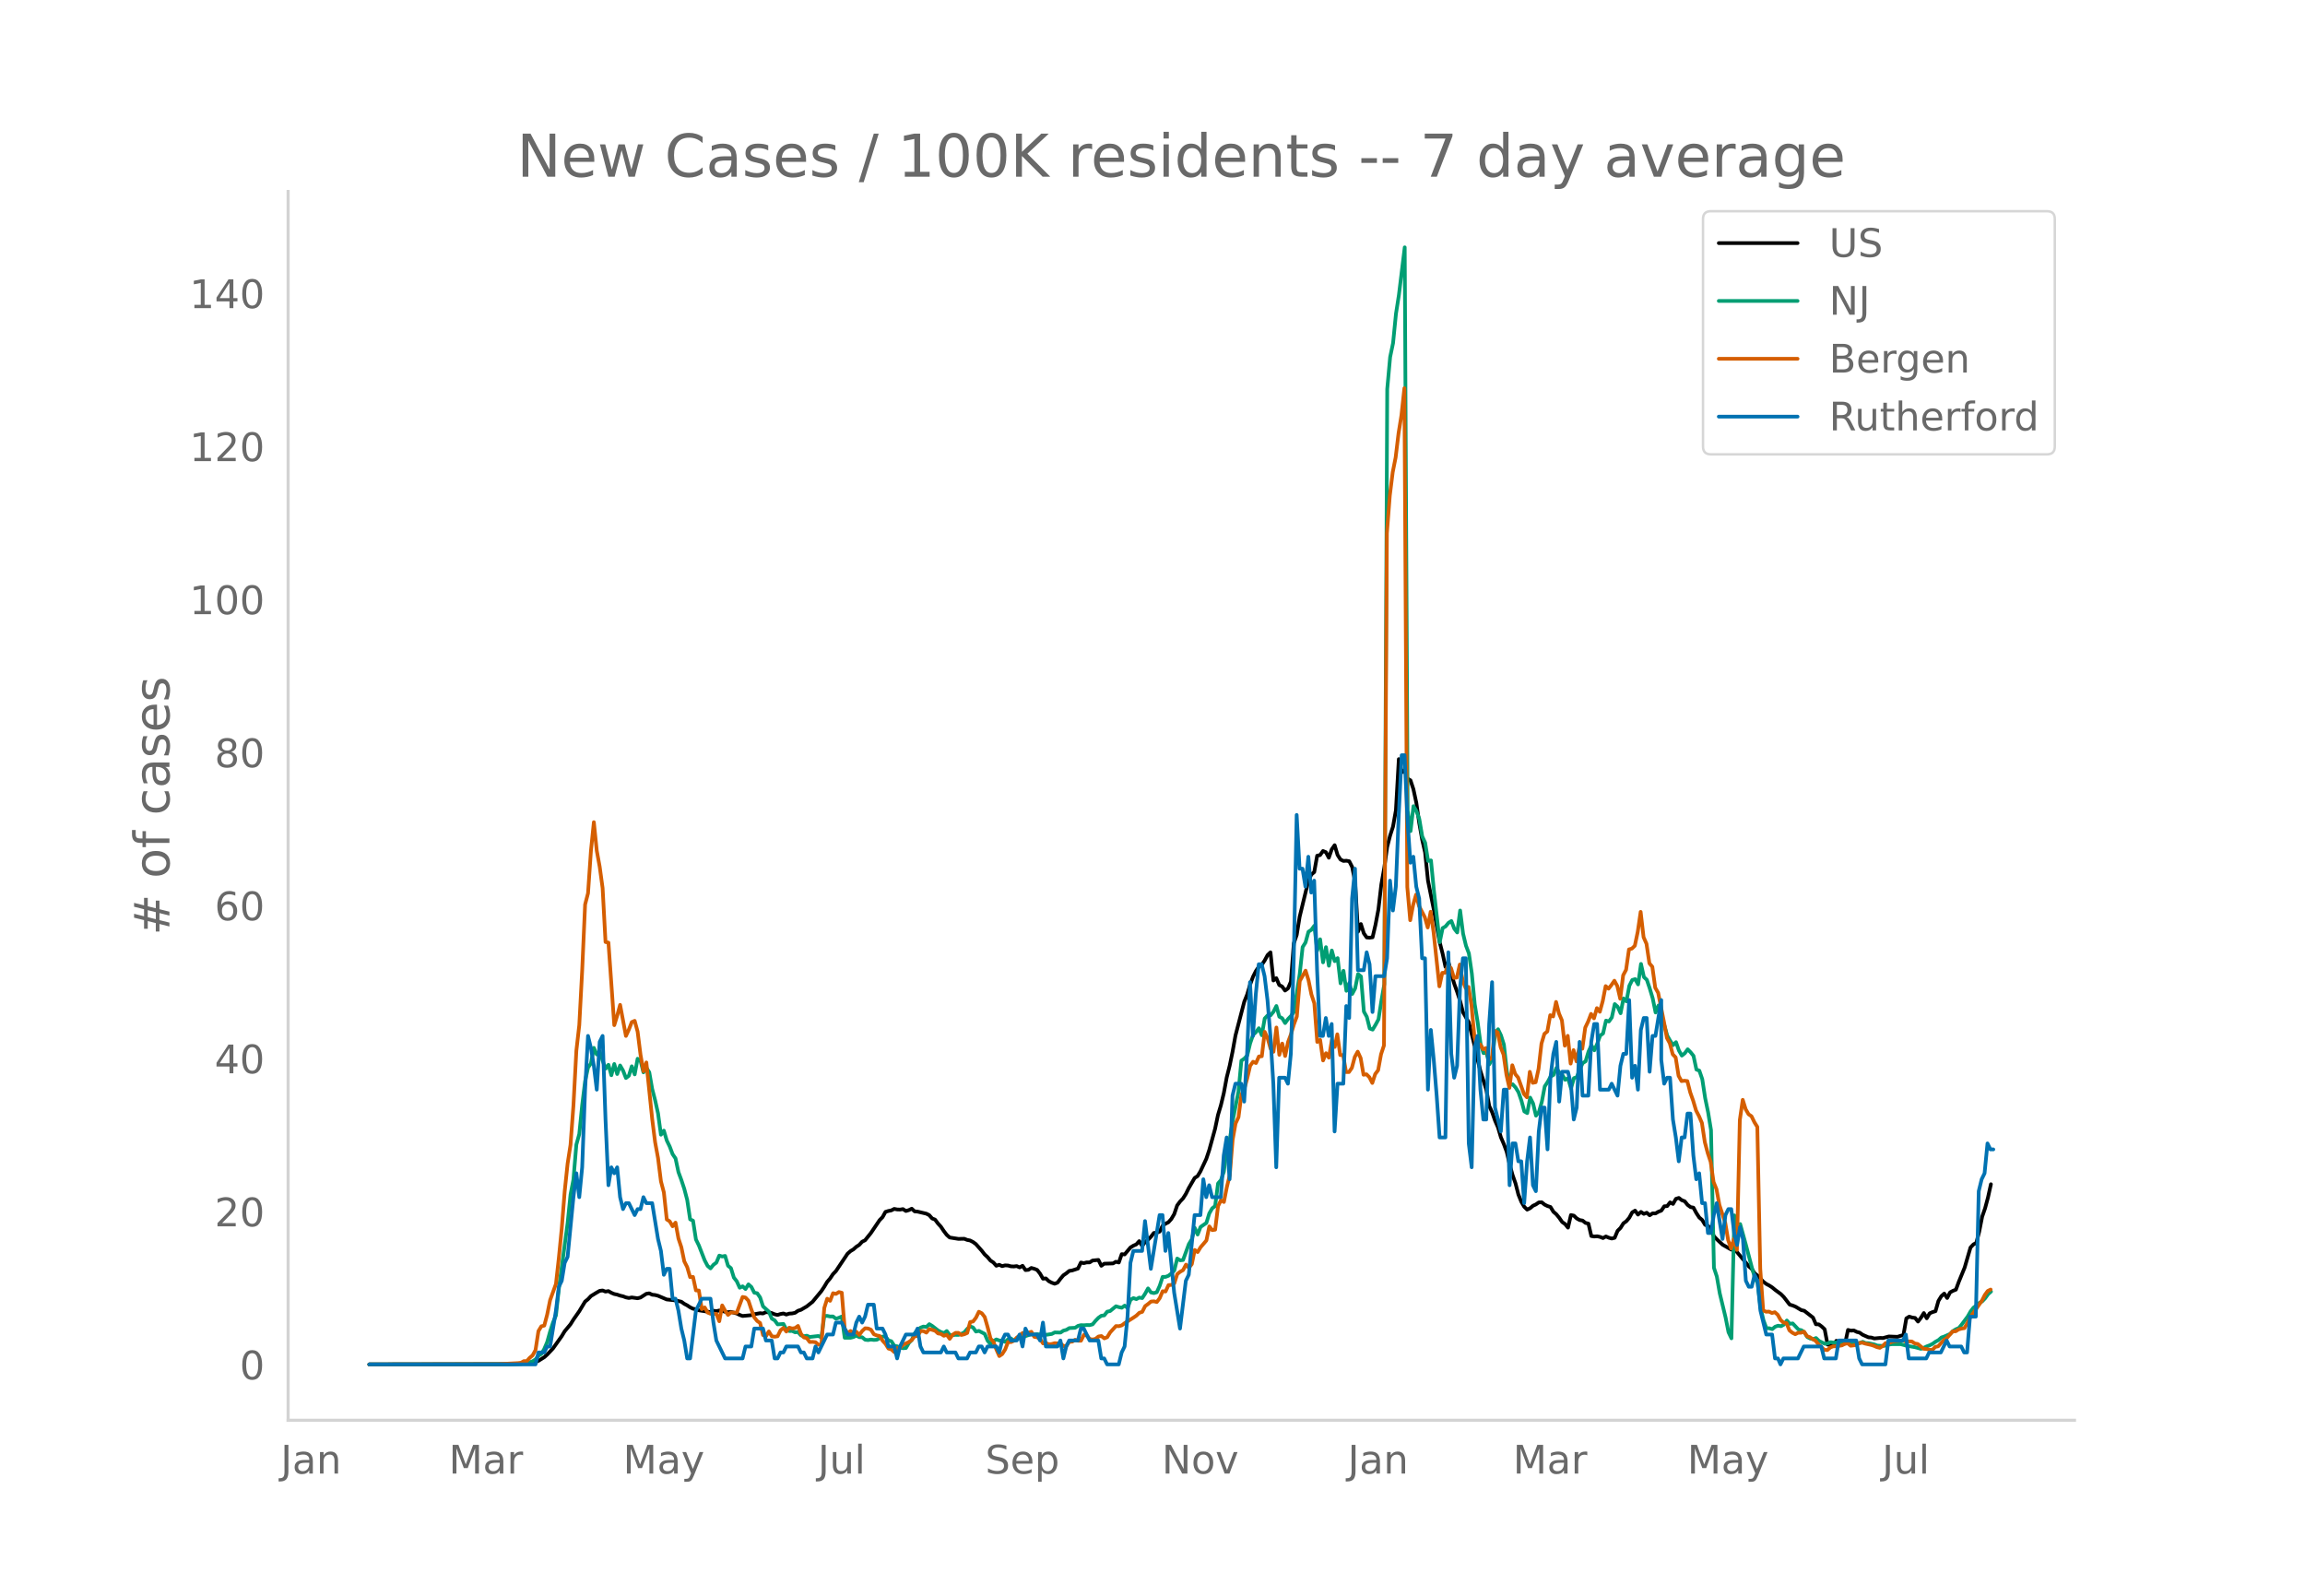 <svg height="864" viewBox="0 0 936 648" width="1248" xmlns="http://www.w3.org/2000/svg" xmlns:xlink="http://www.w3.org/1999/xlink"><defs><style>*{stroke-linecap:butt;stroke-linejoin:round}</style></defs><g id="figure_1"><path d="M0 648h936V0H0z" style="fill:#fff" id="patch_1"/><g id="axes_1"><path d="M117 576.72h725.4V77.76H117z" style="fill:none" id="patch_2"/><path clip-path="url(#pd3df723427)" d="m149.973 554.04 56.829-.087 5.92-.247 3.551-.327 1.184-.297 1.184-.493 2.368-1.474 1.184-1.061 2.368-2.51 3.552-4.985 1.184-1.968 2.368-2.841 1.184-1.904 2.367-3.383 2.368-3.925 1.184-.96 1.184-1.277 2.368-1.45 1.184-.674 1.184-.156 1.184.457 1.184-.207 1.184.696 1.184.493 1.184.242 1.184.417 1.184.266 1.183.45 1.184.244 1.184-.22 2.368.322 1.184-.293 2.368-1.52 1.184-.19 1.184.568 1.184.117 1.184.308 3.552 1.504 2.367.248 1.184.127 2.368.531 1.184.855 1.184.623 1.184.788 1.184.587 1.184.19 1.184.455 4.736.736 1.184-.57 1.184.18 1.184-.26 1.183.166 1.184.33 1.184.187 1.184-.137 2.368.65 1.184.585 1.184.436 3.552-.336 1.184-.378 2.368-.424 1.184.12 1.184-.562 1.183.12 1.184.272 1.184.5 1.184.268 1.184-.388 1.184-.214 1.184.435 1.184-.381 1.184-.07 1.184-.258 1.184-.822 1.184-.38 2.368-1.38 2.368-1.884 3.551-4.31 1.184-1.773 1.184-1.987 1.184-1.39 1.184-1.775 1.184-1.221 4.736-7.077 1.184-1.043 1.184-.71 1.184-1.059 1.184-.77 1.184-1.282 1.184-.586 2.367-2.946 3.552-5.249 1.184-1.202 1.184-2.136 1.184-.365 1.184-.234 1.184-.605 1.184.228 1.184.043 1.184-.188 1.184.768 1.184-.352 1.184-.585 1.183 1.09 1.184.095 3.552.836 1.184.6 1.184 1.345 1.184.463 1.184 1.582 1.184 1.294 1.184 1.766 1.184 1.547 1.184 1.072 3.552.57 2.367-.049 1.184.467 1.184.227 1.184.608 1.184.858 2.368 2.675 1.184 1.523 1.184 1.087 1.184 1.413 1.184.773 1.184 1.326 1.184-.39 1.184.548 1.184-.312 1.184.056 1.184.334 1.183.056 1.184-.148 1.184.53 1.184-.658 1.184 1.74 1.184-.105 1.184-.75 1.184.32 1.184.464 1.184 1.53 1.184 2.044 1.184-.12 1.184 1.127 1.184.613 1.184.426 1.184-.452 1.183-1.585 1.184-1.39 1.184-.803 1.184-.98 1.184-.179 2.368-.773 1.184-2.444 1.184.247 1.184-.308 1.184.014 1.184-.77 2.368-.247 1.184 2.38 1.184-.853 3.551-.098 1.184-.688 1.184.303 1.184-3.389 1.184.113 2.368-2.83 1.184-.727 1.184-.524 1.184-1.314 1.184 1.947 1.184-1.56 1.184-.924 1.184-1.214 1.184-1.555 1.184-.15 1.183-.42 1.184-2.356 1.184-.84 1.184-.592 1.184-1.322 1.184-2.006 1.184-3.492 1.184-1.6 1.184-1.245 1.184-1.865 1.184-2.386 2.368-4.073 1.184-.76 1.184-1.96 2.367-5.057 1.184-3.543 2.368-8.606 1.184-5.643 1.184-3.952 1.184-4.929 1.184-6.402 1.184-4.706 1.184-5.721 1.184-6.583 3.552-13.659 1.184-2.96 1.184-3.976 1.184-3.226 1.183-2.349 1.184-1.744 1.184-.759 1.184-1.766 1.184-2.195 1.184-1.124 1.184 11.43 1.184-.943 1.184 2.776 1.184.631 1.184 1.619 1.184-.862 1.184-2.783 1.184-15.52 1.184-3.452 1.184-7.344 3.551-14.627 1.184-2.508 1.184-1.012 1.184-6.647 1.184-.247 1.184-1.663 1.184.492 1.184 2.24 1.184-3.396 1.184-1.689 1.184 3.966 1.184 1.843 1.184.583 1.184-.086 1.184.205 1.183 2.308 1.184 5.978 1.184 20.322 1.184-3.105 1.184 3.763 1.184 1.691 1.184.083 1.184-.16 1.184-5.074 1.184-6.265 1.184-10.11 1.184-6.72 1.184-8.496 1.184-4.596 1.184-3.654 1.184-6.67 1.184-20.764 1.183 5.368 1.184-.88 1.184 3.45 1.184.681 1.184 3.604 1.184 5.52 1.184 8.239 1.184 6.725 1.184 5.167 1.184 11.52 2.368 11.75 2.368 13.163 1.184 4.636 1.184 5.466 1.184-2.089 1.183 4.91 1.184 4.02 1.184 3.287 1.184 3.645 1.184 4.614 2.368 4.14 2.368 9.598 1.184 5.482 1.184 4.75 2.368 7.488 1.184 6.61 1.184 2.551 1.184 3.41 1.183 2.704 1.184 4.04 1.184 2.745 1.184 3.178 1.184 5.1 1.184 4.308 1.184 3.356 1.184 4.578 1.184 2.923 1.184 2.02 1.184 1.163 1.184-.567 1.184-.997 1.184-.546 1.184-.823 1.184-.042 1.184.953 1.183.578 1.184.375 1.184 1.93 1.184 1.025 1.184 1.434 1.184 1.707 1.184.823 1.184 1.467 1.184-5.115 1.184.236 1.184 1.138 1.184.662 1.184.207 1.184.95 1.184.281 1.184 5.052 1.184.185 1.183-.1 1.184.26 1.184.479 1.184-.659 1.184.514 1.184.33 1.184-.299 1.184-2.836 1.184-1.17 1.184-1.876 1.184-.849 1.184-1.396 1.184-2.167 1.184-.742 1.184 1.618 1.184-1.092 1.183.8 1.184-.466 1.184 1.04 1.184-.791 1.184.035 1.184-.697 1.184-.441 1.184-1.758 1.184-.084 1.184-1.508 1.184.63 1.184-2.076 1.184-.36 1.184.915 1.184.437 1.184 1.472 1.184.89 1.183.226 1.184 2.204 1.184 1.793 1.184 1.008 1.184 1.97 1.184.46 1.184 1.057 1.184 3.1 1.184 1.237 2.368 2.21 3.552 2.02 1.184-.353 2.367 2.843 2.368 2.828 1.184 1.5 1.184.988 1.184 1.81 1.184.936 2.368 2.5 1.184.882 1.184.624 1.184.76 1.184.994 2.368 1.74 1.184 1.193 2.367 3.07 1.184.347 1.184.484 2.368 1.41 1.184.254 3.552 2.766 1.184 2.722 1.184.036 1.184.883 1.184 1.12 1.184 6.224 2.368.324 1.184-1.886 1.183 1.134 1.184-.515 1.184.497 1.184-5.522 1.184.294 1.184-.086 1.184.586 1.184.313 1.184.845 2.368 1.047 1.184.095 1.184.368 2.368-.218 1.184.051 2.367-.645 2.368.103 1.184.04 1.184-.401 1.184-.263 1.184-6.798 1.184-.74 1.184.378 1.184.157 1.184 1.482 1.184-1.534 1.184-1.926 1.184 2.127 1.184-2.016 1.184-.509 1.183-.354 1.184-4.165 1.184-1.924 1.184-1.063 1.184 1.788 1.184-2.285 1.184-.633 1.184-.472 1.184-3.218 2.368-5.764 2.368-8.137 1.184-1.237 1.184-.65 1.184-4.585 1.184-6.034 1.183-3.404 1.184-4.412 1.184-5.358h0" style="fill:none;stroke:#000;stroke-linecap:round;stroke-width:1.5" id="line2d_1"/><path clip-path="url(#pd3df723427)" d="m149.973 554.04 59.197-.11 2.368-.12 2.367-.23 2.368-.804 1.184-.755 1.184-1.51 1.184-.699 1.184-2.074 1.184-2.773 1.184-4.258 1.184-3.694 1.184-2.838 1.184-10.825 3.552-26.642 1.184-11.594 1.184-6.142 1.183-14.153 1.184-4.303 1.184-11.774 1.184-9.645 1.184-5.592 1.184-1.674 1.184-6.327 1.184 2.688 1.184-1.274 1.184 3.718 1.184 3.329 1.184-1.59 1.184 4.253 1.184-4.567 1.184 4.072 1.184-3.483 1.184 2.054 1.183 3.049 1.184-.91 1.184-3.853 1.184 3.293 1.184-6.356 1.184.814 1.184 4.713 1.184-1.87 1.184 1.83 1.184 6.771 1.184 4.563 1.184 5.348 1.184 8.675 1.184-1.654 1.184 3.998 1.184 2.439 1.183 3.123 1.184 1.72 1.184 5.552 1.184 3.213 1.184 3.593 1.184 4.478 1.184 7.896 1.184.56 1.184 7.626 1.184 2.399 2.368 6.092 1.184 2.234 1.184 1.01 1.184-1.46 1.184-.88 1.184-2.843 1.183.355 1.184-.23 1.184 3.993 1.184.974 1.184 3.833 1.184 1.51 1.184 2.608 1.184-.57 1.184 1.09 1.184-1.894 1.184 1.065 1.184 2.323 1.184.225 1.184 1.704 1.184 3.624 2.367 2.149 1.184 2.828 1.184.7 1.184 1.64 2.368-.176 1.184 2.289 1.184.58 1.184-.025 1.184.554 1.184-.12 1.184 1.365 1.184.33 1.184-.205 1.184.515 3.551-.395 1.184.594 1.184-8.765 1.184.005 1.184.245 1.184-.005 1.184.914 1.184-.38 1.184-.514 1.184 8.635h2.368l1.184-.3 1.184-.594 1.184.64 1.184.044 1.184.995 1.183.14 1.184-.2 1.184.15 1.184-.075 2.368-1.32 1.184.04 1.184 1.54 1.184.34 1.184 1.849 1.184.22 1.184.5 1.184.274 1.184-.095 1.184-2.039 1.184-1.25 1.183-2.678 1.184-1.344 1.184-.95 1.184-.454 1.184.19 1.184-1.16 1.184.72 2.368 1.844 1.184.635 1.184.454 1.184-.85 1.184 1.65 1.184.005 1.184-.115 1.184.03 1.184-.44 1.183-.57 1.184-1.409 1.184-1.05 1.184.45 1.184 1.655 1.184-.27 2.368 1.214 1.184 2.779 1.184 1.4 1.184-1.255 1.184-.675 1.184.435 1.184.145 1.184.415 1.184-1.035 1.184-.34 1.183.9 2.368-1.335 1.184-.14 3.552-1.169 1.184.12 1.184-.1 1.184.085 1.184.265 1.184-.105 2.368-.355 1.184-.62 2.367.06 1.184-.794 1.184-.305 1.184-.725 2.368-.125 1.184-.78 1.184-.29 1.184.05 1.184-.09 1.184.026 1.184-.305 1.184-1.444 1.184-1.225 1.184-.834 1.184-.15 1.184-1.5 1.183-.25 2.368-1.943 1.184.36 1.184.24 1.184-.865 1.184.994 1.184-3.418 1.184-.625 1.184.415 1.184-.625 1.184.21 1.184-1.794 1.184-2.149 1.184 1.634 1.184.275 1.184-.35 1.183-2.618 1.184-3.613h1.184l1.184-.455 1.184-.955 1.184-1.174 1.184-4.873 1.184.73 1.184-.12 2.368-6.492 1.184-1.939 1.184-4.652 1.184 2.728 1.184-3.068 2.367-1.645 1.184-3.863 1.184-2.059 1.184-.924 1.184-9.19 1.184-1.35 1.184-3.448 1.184-9.76 1.184-3.109 1.184-7.646 2.368-11.93 1.184-12.618 1.184-.804 1.184-1.245 1.184-4.942 1.184-3.449 1.183-1.144 1.184-1.58 1.184 2.85 1.184-6.807 1.184-1.245 1.184-.025 1.184-1.454 1.184-2.344 1.184 4.333 1.184.645 1.184 1.954 1.184-1.654 1.184-1.22 1.184-1.599 2.368-15.442 1.184-10.95 1.183-1.864 1.184-4.348 1.184-.8 1.184-1.634 1.184 10.06 1.184-4.577 1.184 9.375 1.184-6.172 1.184 7.546 1.184-6.187 1.184 4.323 1.184-1.23 1.184 10.24 1.184-5.102 1.184 8.131 1.184-3.183 1.183 4.458 1.184-2.244 1.184-5.817 1.184.96 1.184 14.267 1.184 2.134 1.184 4.728 1.184.454 1.184-1.959 1.184-2.204 1.184-7.556 1.184-6.746 1.184-241.62 1.184-13.03 1.184-5.666 1.184-11.91 1.184-7.596 2.367-19.37 1.184 228.662 1.184 8.385 1.184-10.125 1.184 1.934 1.184 3.279 1.184 7.056 1.184 2.55 1.184 7.415 1.184-.204 1.184 12.188 2.368 21.035 1.184-5.742 1.184-.68 1.184-1.45 1.183-.744 1.184 3.144 1.184 1.509 1.184-8.926 1.184 9.366 1.184 4.917 1.184 3.139 1.184 8.126 1.184 12.489 1.184 7.28 1.184 8.787 1.184 3.818 1.184-.22 1.184 4.767 1.184-2.134 1.184-10.29 1.183-1.833 1.184 2.478 1.184 3.763 1.184 10.815 1.184 5.577 1.184-.28 1.184 1.305 1.184 1.899 1.184 3.428 1.184 4.393 1.184.685 1.184-6.292 1.184 2.374 1.184 4.952 1.184-1.494 1.184-4.113 1.184-6.282 1.183-1.794 1.184-2.189 1.184-.655 1.184-2.863 1.184 1.909 1.184.854 1.184 2.064 1.184-.65 1.184 4.174 1.184-4.183 1.184-.42 1.184-3.104 1.184-2.588 1.184-.725 1.184-3.948 1.184-2.574 1.184 2.044 1.183-2.683 1.184-3.289 1.184-.88 1.184-5.207 1.184.36 1.184-1.644 1.184-5.427 1.184 1.079 1.184 2.639 1.184-6.032 1.184 1.214 1.184-6.332 1.184-2.349 1.184-.35 1.184 2.14 1.184-8.316 1.183 5.347 1.184 1.104 1.184 3.519 1.184 3.948 1.184 5.802 1.184-2.864 1.184 6.377 1.184 1.68 1.184 4.227 1.184 2.07 1.184 1.773 1.184-1.21 1.184 3.39 1.184 2.068 1.184-.94 1.184-1.614 1.184 1.19 1.183 1.464 1.184 5.572 1.184.44 1.184 3.438 1.184 7.732 1.184 5.692 1.184 7.271 1.184 55.912 1.184 3.574 1.184 6.816 2.368 9.81 1.184 5.967 1.184 2.48 1.184-49.916 1.184 5.597 1.183-2.089 2.368 8.601 2.368 8.986 1.184 4.152 1.184 2.214 1.184 10.21 1.184 4.923 1.184 3.218 1.184.02 1.184.35 1.184-.98 1.184-.42 1.184.21 1.184-.664 1.184-1.644 1.183 1.34 1.184-.16 2.368 2.508 1.184.245 1.184.834 1.184 1.93 1.184.614 1.184.275 1.184-.475 1.184 1.155 2.368 1.174 1.184-.135 1.184-.515 1.184.185 1.184-.055 1.183-.184 1.184.444 1.184-.305 1.184.095 1.184.545 1.184.01 1.184-.115 1.184-.27 1.184-.494 1.184.52 1.184.04 2.368.519 1.184.45 2.368.165 1.183-.17 1.184-.415 1.184-.145 3.552-.02 2.368.635 3.552.62 2.368.65 1.184-.44 1.184-.565 1.184-.44 1.184-.605 1.183-.854 1.184-.645 1.184-1.045 1.184-.41 2.368-1.054 1.184-1.19 1.184-.724 1.184-.485 1.184-1.474 2.368-3.168 1.184-2.074 1.184-1.56 1.184-.84 1.184-1.044 1.184-.68 1.183-1.244 1.184-1.654 1.184-1.05h0" style="fill:none;stroke:#009e73;stroke-linecap:round;stroke-width:1.5" id="line2d_2"/><path clip-path="url(#pd3df723427)" d="m149.973 554.04 52.093-.095 8.288-.429 1.184-.143 1.184-.666h1.183l1.184-1.334 1.184-1 1.184-2.142 1.184-7.714 1.184-1.952 1.184-.286 1.184-4.476 1.184-5.857 2.368-6.57 1.184-10.62 1.184-12.094 1.184-14.904 1.184-11.237 1.184-7.666 1.184-15.952 1.183-22.237 1.184-10.38 1.184-22.284 1.184-26.713 1.184-4.571 1.184-17.237 1.184-11.619 1.184 11.619 1.184 6.476 1.184 8.666 1.184 21.903 1.184.238 2.368 33.522 1.184-3.857 1.184-4.38 2.367 12.618 1.184-2.571 1.184-3.048 1.184-.524 1.184 4.381 1.184 9.428 1.184 6.666 1.184-3.57 2.368 22.95 1.184 9.428 1.184 6.428 1.184 9.476 1.184 4.476 1.184 11 1.184.761 1.183 2 1.184-1.476 1.184 6.428 1.184 3.571 1.184 5.714 1.184 2.333 1.184 4.095 1.184-.095 1.184 5.476 1.184.048 1.184 7.57 1.184-.714 1.184 2.096 1.184.476 2.368.047 1.184 3 1.183-6.428 1.184 2.143 1.184 1.714 1.184-1 2.368.095 2.368-6.38 1.184.238 1.184 1.285 1.184 3.572 1.184 3.19 1.184 1.476 1.184.81 1.184 4.904 1.184.476 1.183-1.952 1.184 1.952 1.184.19 1.184-.19 1.184-2.428 1.184-.953 1.184 1.476 1.184-1.57 1.184.332 1.184-.19 1.184-.857 1.184 3.19 1.184 1.476 1.184.286 1.184 1.571 1.184-.047 1.184.143 1.183 1 1.184-.048 1.184-14.856 1.184-3.762 1.184.857 1.184-3.095 1.184.286 1.184-.762 1.184.285 1.184 14.571 1.184 1.857 1.184-.905 1.184.762 1.184-.428 1.184 1.285 1.184-1.619 1.184-1.095 1.183.095 1.184.477 1.184 1.857 1.184.476 1.184.238 1.184 1.905 1.184 1.285 1.184 1.905 1.184.333 1.184 1.095 1.184-1.619 1.184-.095 1.184-1.238 2.368-1.143 1.184-.81 1.183-1.57h1.184l1.184-2.048h1.184l1.184.619 1.184-1.476 2.368.714 1.184 1.095 1.184.19 1.184.763 1.184-.429 1.184 1.667 1.184-1.667 1.184-.762h1.184l1.184.857 1.183-.285 1.184-.524 1.184-4.428 1.184-.239 1.184-1.523 1.184-2.429 1.184.62 1.184 1.523 1.184 4.143 1.184 4.618 1.184 1.334 1.184 3.095 1.184 2.666 1.184-.81 1.184-1.856 1.184-3.048 1.184.048 1.183-.571 1.184-1.286 1.184-.81 1.184-1.047 1.184.619 1.184-.714 1.184-.381 1.184 2.047 1.184.19 1.184.715 1.184 1.762 1.184-.143 1.184.524 1.184-.143 1.184-.334 1.184.096 1.183-.048 1.184 1.143 1.184-.095 1.184-1.667 1.184-.048 1.184-.761 1.184.38h1.184l1.184-2.38 1.184.285 1.184 1.381 1.184.238 1.184-.285 1.184-.953 1.184-.19 1.184.952 1.184-.476 1.183-1.952 2.368-2.572 1.184.048 1.184-.333 1.184-.905 3.552-2.238 1.184-.81 1.184-1.142 1.184-.381 1.184-2.333 1.184-.857 1.184-1 1.184-.096 1.184.286 1.183-1.571 1.184-2.81 1.184.096 1.184-2.572 1.184-.095 1.184-.619 1.184-3.762 1.184-.952 1.184-.666 1.184-2.238 1.184 1.285 1.184-1.476 1.184-5.761 1.184.857 1.184-1.953 2.367-2.761 1.184-5.714 1.184 1.523 1.184-.19 1.184-9.571 1.184-2.38 1.184.713 1.184-6 1.184-4.856 1.184-14.428 1.184-6.618 1.184-2.524 1.184-9.142 1.184-2.381 1.184-4.286 1.184-5.095 1.184-1.619 1.183.524 1.184-2.666 1.184-.096 1.184-9.904 1.184 2.62 1.184 4.237 1.184 1.238 1.184-9.857 1.184 11.095 1.184-4.571 1.184 5.047 1.184-5.714 1.184-3.142 1.184-4 1.184-3.19 1.184-14.38 2.367-4.238 1.184 3.856 1.184 5.81 1.184 3.619 1.184 15.665 1.184-.81 1.184 8.334 1.184-2.953 1.184 1.81 1.184-7.047 1.184 2.714L543.04 420l1.184 8.428h1.184l1.184 6.905h1.184l1.183-1.715 1.184-4.428 1.184-2.143 1.184 2.572 1.184 6.809 1.184-.19 1.184 1.19 1.184 2.333 1.184-3.619 1.184-1.571 1.184-6.476 1.184-3.571 1.184-207.988 1.184-15.285 1.184-9.523 1.184-5.952 1.184-9.857 1.183-7.333 1.184-10.951 1.184 202.56 1.184 13.475 1.184-6.238 1.184-4.143 1.184 4.571 2.368 4.572 1.184 4.19 1.184-6.38 1.184 8.19 2.368 22.093 1.184-5.476 1.184-.047 1.184-3.095 1.183 1.238 1.184 3.952 1.184-.143 1.184-5.285 1.184 6.523 1.184 3.047 1.184-.476 1.184 7.38 1.184 12.762 1.184 4.952 1.184-1.762 1.184 2 1.184-.524 1.184 4.667 1.184-.667 1.184-10.952 1.183.62 1.184 5.999 1.184 3 1.184 8.237 1.184 5.286 1.184-9.19 1.184 3.571 1.184 1.429 2.368 6.666 1.184 1.333 1.184-10.333 1.184 4.476 1.184-.238 1.184-5.428 1.184-10.285 1.184-3.952 1.183-.953 1.184-6.618 1.184.524 1.184-5.905 1.184 4.667 1.184 2.809 1.184 10.285 1.184-4 1.184 11.285 1.184-5.476 1.184 4.572 1.184-5.762 1.184.619 1.184-8.57 1.184-2.477 1.184-3.095 1.184 1.81 1.183-4.143 1.184 1.476 1.184-4.333 1.184-6.095 1.184 1.047 1.184-1.523 1.184-1.714 1.184 2.19 1.184 5.142 1.184-9.523 1.184-2.238 1.184-8.285 1.184-.333 1.184-1.143 1.184-5.666 1.184-8.095 1.183 10.285 1.184 2.666 1.184 7.952 1.184 1.381 1.184 8.524 1.184 2.047 2.368 11.904 1.184 6.428 1.184 2.19 1.184 4.477 1.184 1.238 1.184 7.475 1.184 2.143 1.184-.143 1.184.143 1.184 4.619 1.183 3.333 1.184 4 1.184 2.285 1.184 2.762 1.184 7.81 1.184 4.427 1.184 3.572 1.184 8.19 1.184 2.904 1.184 6.428 2.368 7.19 1.184 7.048 1.184 3.428 1.184-4 1.184 4.572 1.183-52.76 1.184-8.19 1.184 3.81 1.184 2.047 1.184.81 1.184 2.428 1.184 1.905 1.184 57.568 1.184 16.952 1.184.523 1.184-.047 1.184.571 1.184-.333 1.184 1.047 1.184 2.143 1.184 1.048 1.184.19 1.183 2.952 1.184.953 1.184.619 1.184-.62h1.184l1.184-.428 1.184 1.81 1.184.428 1.184.81 1.184.666 1.184 1.524 2.368 2.143 1.184.095 1.184-1.048 1.184-.476h1.184l2.367-.38 1.184-.62 1.184-.238 1.184 1 2.368-.286 1.184-.857 1.184-.095 1.184.38 2.368.525 1.184.38 1.184.524 1.184.286 1.184-.762 1.183-1.19 1.184.095 1.184-.524 1.184-.285 3.552-.381 1.184.571 1.184-.143 1.184.048 1.184.81 1.184.19 2.368 1.952 1.184.095 1.184.286 1.184.095 1.183-1.238 1.184-.238 2.368-2.619 1.184-.762 2.368-2.714h1.184l1.184-.762 1.184-.333 1.184-.19 1.184-2 1.184-2.381 4.736-6.762 1.183-2.333 1.184-1.619 1.184-.571h0" style="fill:none;stroke:#d55e00;stroke-linecap:round;stroke-width:1.5" id="line2d_3"/><path clip-path="url(#pd3df723427)" d="M149.973 554.04h67.484l1.184-4.85h2.368l1.184-2.426h1.184l2.368-14.55 1.184-9.701 1.184-2.425 1.184-7.276 1.184-2.425 2.368-24.252 1.183-9.7 1.184 9.7 1.184-12.126 1.184-31.527 1.184-21.827 1.184 4.85 1.184 7.276 1.184 9.7 1.184-19.4 1.184-2.426 1.184 33.953 1.184 26.677 1.184-7.276 1.184 2.425 1.184-2.425 1.184 12.126 1.184 4.85 1.183-2.425h1.184l2.368 4.85 1.184-2.425h1.184l1.184-4.85 1.184 2.425h2.368l2.368 14.551 1.184 4.85 1.184 9.701 1.184-2.425h1.184l1.183 12.126h1.184l1.184 4.85 1.184 7.276 1.184 4.85 1.184 7.276h1.184l2.368-19.402 2.368-4.85h3.552l1.184 9.7 1.184 7.276 3.551 7.276h7.104l1.184-4.85h2.368l1.184-7.276h3.552l1.184 4.85h2.367l1.184 7.276h1.184l1.184-2.425h1.184l1.184-2.426h4.736l1.184 2.426h1.184l1.184 2.425h2.368l1.184-4.85 1.183 2.425 3.552-7.276h2.368l1.184-4.85h2.368l2.368 4.85h2.368l1.184-4.85 1.184-2.425 1.184 2.425 1.184-2.425 1.183-4.85h2.368l1.184 9.7h2.368l1.184 2.425 1.184 4.85h2.368l1.184 4.85 1.184-4.85 2.368-4.85h3.551l1.184-2.425 1.184 7.275 1.184 2.426h7.104l1.184-2.426 1.184 2.426h3.552l1.184 2.425h3.551l1.184-2.425h2.368l1.184-2.426h1.184l1.184 2.426 1.184-2.426h3.552l1.184 2.426 1.184-4.85 1.184-2.426h1.184l1.184 2.425h2.367l1.184-2.425 1.184 4.85 1.184-7.275 1.184 2.425h3.552l1.184 2.425 1.184-7.275 1.184 9.7h4.736l1.183-2.425 1.184 7.276 1.184-4.85 1.184-2.426h3.552l1.184-4.85h1.184l2.368 4.85h3.552l1.184 7.276h1.184l1.184 2.425h4.735l1.184-4.85 1.184-2.426 1.184-12.125 1.184-21.827 1.184-4.85h3.552l1.184-12.126 2.368 19.401 3.551-21.826h1.184l1.184 14.55 1.184-7.275 2.368 24.252 2.368 14.55 2.368-19.4 1.184-2.426 2.368-24.251h2.368l1.184-14.551 1.183 7.275 1.184-4.85 1.184 4.85h3.552l1.184-16.976 1.184-7.276 1.184 16.977 1.184-33.953 1.184-4.85h2.368l1.184 7.275 1.184-19.401 1.184-29.102 1.184 21.826 1.183-16.976 1.184-12.126h1.184l1.184 4.85 1.184 9.701 1.184 14.551 1.184 19.402 1.184 33.952 1.184-36.377h2.368l1.184 2.425 1.184-12.126 1.184-38.803 1.184-58.204 1.184 21.826h1.184l1.183 7.276 1.184-12.126 1.184 14.551 1.184-4.85 1.184 36.377 1.184 26.677h1.184l1.184-7.275 1.184 7.275 1.184-4.85 1.184 43.653 1.184-19.401h2.368l1.184-31.528 1.184 4.85 1.183-48.503 1.184-12.126 1.184 41.228h2.368l1.184-7.275 1.184 4.85 1.184 19.402 1.184-14.551h3.552l1.184-7.276 1.184-31.527 1.184 12.126 1.184-9.701 1.184-29.102 1.183-24.252h1.184l1.184 26.677 1.184 16.976 1.184-2.425 1.184 12.126 1.184 4.85 1.184 24.252h1.184l1.184 53.354 1.184-24.252 1.184 12.126 1.184 14.551 1.184 16.976h2.368l1.184-75.18 1.183 41.228 1.184 9.7 1.184-4.85 1.184-31.527 1.184-12.126h1.184l1.184 75.18 1.184 9.701 1.184-48.503 1.184-4.85 1.184 21.826 1.184 12.126h1.184l1.184-38.803 1.184-16.976 1.184 50.928 2.367 9.701 1.184-16.976h1.184l1.184 38.803 1.184-16.976h1.184l1.184 7.275h1.184l1.184 16.976 1.184-16.976 1.184-9.7 1.184 19.4 1.184 2.426 1.184-24.252 1.184-9.7h1.184l1.183 16.976 1.184-29.102 1.184-9.701 1.184-4.85 1.184 24.251 1.184-12.126h2.368l1.184 4.85 1.184 14.552 1.184-4.85 1.184-26.677 1.184 21.826h2.368l1.184-21.826 1.184-7.276h1.183l1.184 26.677h3.552l1.184-2.425 2.368 4.85 1.184-12.126 1.184-4.85h1.184l1.184-21.827 1.184 31.528 1.184-4.85 1.184 9.7 1.184-24.252 1.183-4.85h1.184l1.184 21.826 1.184-14.55h1.184l2.368-14.552v24.252l1.184 9.7 1.184-2.424h1.184l1.184 16.976 1.184 7.275 1.184 9.701 1.184-9.7h1.184l1.184-9.701h1.184l1.183 16.976 1.184 9.7 1.184-2.425 1.184 12.126h1.184l1.184 12.126h1.184l1.184-7.275 1.184-4.85 2.368 14.55 1.184-9.7 1.184-2.426h1.184l1.184 9.701 1.184 4.85 1.183-7.275 1.184 4.85 1.184 16.977 1.184 2.425h1.184l1.184-4.85 1.184 2.425 1.184 12.125 2.368 9.701h2.368l1.184 9.7h1.184L723 554.04l1.184-2.425h5.92l2.367-4.85h7.104l1.184 4.85h4.736l1.183-7.276h7.104l1.184 7.276 1.184 2.425h9.471l1.184-9.7h5.92l1.184-2.426 1.184 9.7h7.104l1.184-2.424h4.735l2.368-4.85 1.184 2.424h4.736l1.184 2.426h1.184l1.184-14.551h2.368l1.184-50.93 1.184-4.85 1.183-2.425 1.184-12.125 1.184 2.425h1.184" style="fill:none;stroke:#0072b2;stroke-linecap:round;stroke-width:1.5" id="line2d_4"/><path d="M117 576.72V77.76" style="fill:none;stroke:#d3d3d3;stroke-linecap:square;stroke-linejoin:miter;stroke-width:1.25" id="patch_3"/><path d="M117 576.72h725.4" style="fill:none;stroke:#d3d3d3;stroke-linecap:square;stroke-linejoin:miter;stroke-width:1.25" id="patch_4"/><g id="matplotlib.axis_1"><g id="xtick_1"><g style="fill:#696969" transform="matrix(.16 0 0 -.16 113.961 598.378)" id="text_1"><defs><path d="M9.813 72.906h9.859V5.078q0-13.187-5-19.14-5-5.954-16.094-5.954h-3.75v8.297h3.078q6.531 0 9.219 3.672Q9.813-4.39 9.813 5.078z" id="DejaVuSans-74"/><path d="M34.281 27.484q-10.89 0-15.093-2.484-4.204-2.484-4.204-8.5 0-4.781 3.157-7.594 3.156-2.797 8.562-2.797 7.485 0 12 5.297 4.516 5.297 4.516 14.078v2zm17.922 3.72V0H43.22v8.297Q40.14 3.328 35.547.953q-4.594-2.375-11.234-2.375-8.391 0-13.36 4.719Q6 8.016 6 15.922q0 9.219 6.172 13.906 6.187 4.688 18.437 4.688h12.61v.89q0 6.203-4.078 9.594-4.078 3.39-11.453 3.39-4.688 0-9.141-1.124-4.438-1.125-8.531-3.375v8.312q4.921 1.906 9.562 2.844 4.64.953 9.031.953 11.875 0 17.735-6.156 5.86-6.14 5.86-18.64z" id="DejaVuSans-97"/><path d="M54.89 33.016V0h-8.984v32.719q0 7.765-3.031 11.61-3.031 3.858-9.078 3.858-7.281 0-11.484-4.64-4.204-4.625-4.204-12.64V0H9.08v54.688h9.03v-8.5q3.235 4.937 7.594 7.374Q30.078 56 35.797 56q9.422 0 14.25-5.828 4.844-5.828 4.844-17.156z" id="DejaVuSans-110"/></defs><use xlink:href="#DejaVuSans-74"/><use x="29.492" xlink:href="#DejaVuSans-97"/><use x="90.771" xlink:href="#DejaVuSans-110"/></g></g><g id="xtick_2"><g style="fill:#696969" transform="matrix(.16 0 0 -.16 182.237 598.378)" id="text_2"><defs><path d="M9.813 72.906h14.703l18.593-49.61 18.703 49.61h14.704V0H66.89v64.016l-18.797-50h-9.907l-18.796 50V0H9.813z" id="DejaVuSans-77"/><path d="M41.11 46.297q-1.516.875-3.297 1.281Q36.03 48 33.89 48q-7.625 0-11.703-4.953-4.079-4.953-4.079-14.234V0H9.08v54.688h9.03v-8.5q2.844 4.984 7.375 7.39Q30.031 56 36.531 56q.922 0 2.047-.125 1.125-.11 2.484-.36z" id="DejaVuSans-114"/></defs><use xlink:href="#DejaVuSans-77"/><use x="86.279" xlink:href="#DejaVuSans-97"/><use x="147.559" xlink:href="#DejaVuSans-114"/></g></g><g id="xtick_3"><g style="fill:#696969" transform="matrix(.16 0 0 -.16 253.01 598.378)" id="text_3"><defs><path d="M32.172-5.078q-3.797-9.766-7.422-12.735-3.61-2.984-9.656-2.984H7.906v7.516h5.282q3.703 0 5.75 1.765Q21-9.766 23.483-3.219l1.61 4.094-22.11 53.813H12.5l17.094-42.766 17.093 42.766h9.516z" id="DejaVuSans-121"/></defs><use xlink:href="#DejaVuSans-77"/><use x="86.279" xlink:href="#DejaVuSans-97"/><use x="147.559" xlink:href="#DejaVuSans-121"/></g></g><g id="xtick_4"><g style="fill:#696969" transform="matrix(.16 0 0 -.16 332.118 598.378)" id="text_4"><defs><path d="M8.5 21.578v33.11h8.984V21.922q0-7.766 3.016-11.656 3.031-3.875 9.094-3.875 7.265 0 11.484 4.64 4.234 4.64 4.234 12.656v31h8.985V0h-8.984v8.406Q42.047 3.422 37.718 1q-4.313-2.422-10.032-2.422-9.421 0-14.312 5.86Q8.5 10.296 8.5 21.578zM31.11 56z" id="DejaVuSans-117"/><path d="M9.422 75.984h8.984V0H9.422z" id="DejaVuSans-108"/></defs><use xlink:href="#DejaVuSans-74"/><use x="29.492" xlink:href="#DejaVuSans-117"/><use x="92.871" xlink:href="#DejaVuSans-108"/></g></g><g id="xtick_5"><g style="fill:#696969" transform="matrix(.16 0 0 -.16 400.095 598.378)" id="text_5"><defs><path d="M53.516 70.516V60.89q-5.61 2.687-10.594 4-4.984 1.328-9.625 1.328-8.047 0-12.422-3.125t-4.375-8.89q0-4.845 2.906-7.313 2.907-2.453 11.016-3.97l5.953-1.218q11.031-2.11 16.281-7.406 5.25-5.297 5.25-14.172 0-10.61-7.11-16.078-7.093-5.469-20.812-5.469-5.172 0-11.015 1.172Q13.14.922 6.89 3.219v10.156q6-3.36 11.765-5.078 5.766-1.703 11.328-1.703 8.438 0 13.032 3.312 4.593 3.328 4.593 9.485 0 5.359-3.297 8.39-3.296 3.032-10.812 4.547L27.484 33.5q-11.03 2.188-15.968 6.875-4.922 4.688-4.922 13.047 0 9.672 6.812 15.234 6.813 5.563 18.766 5.563 5.14 0 10.453-.938 5.328-.922 10.89-2.765z" id="DejaVuSans-83"/><path d="M56.203 29.594v-4.39H14.891q.593-9.282 5.593-14.142 5-4.859 13.938-4.859 5.172 0 10.031 1.266 4.86 1.265 9.656 3.812v-8.5Q49.266.734 44.187-.344 39.11-1.422 33.892-1.422q-13.094 0-20.735 7.61-7.64 7.625-7.64 20.625 0 13.421 7.25 21.296Q20.016 56 32.328 56q11.031 0 17.453-7.11 6.422-7.093 6.422-19.296zm-8.984 2.64q-.094 7.36-4.125 11.75-4.032 4.407-10.672 4.407-7.516 0-12.031-4.25-4.516-4.25-5.203-11.97z" id="DejaVuSans-101"/><path d="M18.11 8.203v-29H9.077v75.484h9.031v-8.296q2.844 4.875 7.157 7.234Q29.594 56 35.594 56q9.968 0 16.187-7.906 6.235-7.907 6.235-20.797T51.78 6.484q-6.218-7.906-16.187-7.906-6 0-10.328 2.375-4.313 2.375-7.157 7.25zm30.578 19.094q0 9.906-4.079 15.547-4.078 5.64-11.203 5.64-7.14 0-11.218-5.64-4.079-5.64-4.079-15.547 0-9.906 4.078-15.547 4.079-5.64 11.22-5.64 7.124 0 11.202 5.64t4.078 15.547z" id="DejaVuSans-112"/></defs><use xlink:href="#DejaVuSans-83"/><use x="63.477" xlink:href="#DejaVuSans-101"/><use x="125" xlink:href="#DejaVuSans-112"/></g></g><g id="xtick_6"><g style="fill:#696969" transform="matrix(.16 0 0 -.16 471.78 598.378)" id="text_6"><defs><path d="M9.813 72.906h13.28l32.329-60.984v60.984h9.562V0h-13.28L19.39 60.984V0H9.813z" id="DejaVuSans-78"/><path d="M30.61 48.39q-7.22 0-11.422-5.64-4.204-5.64-4.204-15.453 0-9.813 4.172-15.453 4.188-5.64 11.453-5.64 7.188 0 11.375 5.655 4.203 5.672 4.203 15.438 0 9.719-4.203 15.406-4.187 5.688-11.375 5.688zm0 7.61q11.718 0 18.406-7.625 6.703-7.61 6.703-21.078 0-13.422-6.703-21.078-6.688-7.64-18.407-7.64-11.765 0-18.437 7.64-6.656 7.656-6.656 21.078 0 13.469 6.656 21.078Q18.844 56 30.609 56z" id="DejaVuSans-111"/><path d="M2.984 54.688H12.5L29.594 8.797l17.093 45.89h9.516L35.687 0H23.485z" id="DejaVuSans-118"/></defs><use xlink:href="#DejaVuSans-78"/><use x="74.805" xlink:href="#DejaVuSans-111"/><use x="135.986" xlink:href="#DejaVuSans-118"/></g></g><g id="xtick_7"><g style="fill:#696969" transform="matrix(.16 0 0 -.16 547.283 598.378)" id="text_7"><use xlink:href="#DejaVuSans-74"/><use x="29.492" xlink:href="#DejaVuSans-97"/><use x="90.771" xlink:href="#DejaVuSans-110"/></g></g><g id="xtick_8"><g style="fill:#696969" transform="matrix(.16 0 0 -.16 614.375 598.378)" id="text_8"><use xlink:href="#DejaVuSans-77"/><use x="86.279" xlink:href="#DejaVuSans-97"/><use x="147.559" xlink:href="#DejaVuSans-114"/></g></g><g id="xtick_9"><g style="fill:#696969" transform="matrix(.16 0 0 -.16 685.149 598.378)" id="text_9"><use xlink:href="#DejaVuSans-77"/><use x="86.279" xlink:href="#DejaVuSans-97"/><use x="147.559" xlink:href="#DejaVuSans-121"/></g></g><g id="xtick_10"><g style="fill:#696969" transform="matrix(.16 0 0 -.16 764.257 598.378)" id="text_10"><use xlink:href="#DejaVuSans-74"/><use x="29.492" xlink:href="#DejaVuSans-117"/><use x="92.871" xlink:href="#DejaVuSans-108"/></g></g></g><g id="matplotlib.axis_2"><g id="ytick_1"><g style="fill:#696969" transform="matrix(.16 0 0 -.16 97.32 560.119)" id="text_11"><defs><path d="M31.781 66.406q-7.61 0-11.453-7.5Q16.5 51.422 16.5 36.375q0-14.984 3.828-22.484 3.844-7.5 11.453-7.5 7.672 0 11.5 7.5 3.844 7.5 3.844 22.484 0 15.047-3.844 22.531-3.828 7.5-11.5 7.5zm0 7.813q12.266 0 18.735-9.703 6.468-9.688 6.468-28.141 0-18.406-6.468-28.11-6.47-9.687-18.735-9.687-12.25 0-18.718 9.688-6.47 9.703-6.47 28.109 0 18.453 6.47 28.14Q19.53 74.22 31.78 74.22z" id="DejaVuSans-48"/></defs><use xlink:href="#DejaVuSans-48"/></g></g><g id="ytick_2"><g style="fill:#696969" transform="matrix(.16 0 0 -.16 87.14 497.976)" id="text_12"><defs><path d="M19.188 8.297h34.421V0H7.33v8.297q5.609 5.812 15.296 15.594 9.703 9.797 12.188 12.64 4.734 5.313 6.609 9 1.89 3.688 1.89 7.25 0 5.813-4.078 9.469-4.078 3.672-10.625 3.672-4.64 0-9.797-1.61-5.14-1.609-11-4.89v9.969Q13.767 71.78 18.938 73q5.188 1.219 9.485 1.219 11.328 0 18.062-5.672 6.735-5.656 6.735-15.125 0-4.5-1.688-8.531-1.672-4.016-6.125-9.485-1.218-1.422-7.765-8.187-6.532-6.766-18.453-18.922z" id="DejaVuSans-50"/></defs><use xlink:href="#DejaVuSans-50"/><use x="63.623" xlink:href="#DejaVuSans-48"/></g></g><g id="ytick_3"><g style="fill:#696969" transform="matrix(.16 0 0 -.16 87.14 435.832)" id="text_13"><defs><path d="M37.797 64.313 12.89 25.39h24.906zm-2.594 8.593H47.61V25.391h10.407v-8.203H47.609V0h-9.812v17.188H4.89v9.515z" id="DejaVuSans-52"/></defs><use xlink:href="#DejaVuSans-52"/><use x="63.623" xlink:href="#DejaVuSans-48"/></g></g><g id="ytick_4"><g style="fill:#696969" transform="matrix(.16 0 0 -.16 87.14 373.69)" id="text_14"><defs><path d="M33.016 40.375q-6.641 0-10.532-4.547-3.875-4.531-3.875-12.437 0-7.86 3.875-12.438 3.891-4.562 10.532-4.562 6.64 0 10.515 4.562 3.875 4.578 3.875 12.438 0 7.906-3.875 12.437-3.875 4.547-10.515 4.547zm19.578 30.922v-8.984q-3.719 1.75-7.5 2.671-3.782.938-7.5.938-9.766 0-14.922-6.594-5.14-6.594-5.875-19.922 2.875 4.25 7.219 6.516 4.359 2.266 9.578 2.266 10.984 0 17.36-6.672 6.374-6.657 6.374-18.125 0-11.235-6.64-18.032-6.641-6.78-17.672-6.78-12.657 0-19.344 9.687-6.688 9.703-6.688 28.109 0 17.281 8.204 27.563 8.203 10.28 22.015 10.28 3.719 0 7.5-.734t7.89-2.187z" id="DejaVuSans-54"/></defs><use xlink:href="#DejaVuSans-54"/><use x="63.623" xlink:href="#DejaVuSans-48"/></g></g><g id="ytick_5"><g style="fill:#696969" transform="matrix(.16 0 0 -.16 87.14 311.546)" id="text_15"><defs><path d="M31.781 34.625q-7.031 0-11.062-3.766-4.016-3.765-4.016-10.343 0-6.594 4.016-10.36Q24.75 6.391 31.78 6.391q7.032 0 11.078 3.78 4.063 3.798 4.063 10.345 0 6.578-4.031 10.343-4.016 3.766-11.11 3.766zm-9.86 4.188q-6.343 1.562-9.89 5.906Q8.5 49.079 8.5 55.329q0 8.733 6.219 13.812 6.234 5.078 17.062 5.078 10.89 0 17.094-5.078 6.203-5.079 6.203-13.813 0-6.25-3.547-10.61-3.531-4.343-9.828-5.906 7.125-1.656 11.094-6.5 3.984-4.828 3.984-11.796 0-10.61-6.468-16.282-6.47-5.656-18.532-5.656-12.047 0-18.531 5.656-6.469 5.672-6.469 16.282 0 6.968 4 11.797 4.016 4.843 11.14 6.5zM18.314 54.39q0-5.657 3.53-8.828 3.548-3.172 9.938-3.172 6.36 0 9.938 3.172 3.593 3.171 3.593 8.828 0 5.672-3.593 8.843-3.578 3.172-9.938 3.172-6.39 0-9.937-3.172-3.532-3.172-3.532-8.843z" id="DejaVuSans-56"/></defs><use xlink:href="#DejaVuSans-56"/><use x="63.623" xlink:href="#DejaVuSans-48"/></g></g><g id="ytick_6"><g style="fill:#696969" transform="matrix(.16 0 0 -.16 76.96 249.403)" id="text_16"><defs><path d="M12.406 8.297h16.11v55.625l-17.532-3.516v8.985l17.438 3.515h9.86V8.296H54.39V0H12.406z" id="DejaVuSans-49"/></defs><use xlink:href="#DejaVuSans-49"/><use x="63.623" xlink:href="#DejaVuSans-48"/><use x="127.246" xlink:href="#DejaVuSans-48"/></g></g><g id="ytick_7"><g style="fill:#696969" transform="matrix(.16 0 0 -.16 76.96 187.26)" id="text_17"><use xlink:href="#DejaVuSans-49"/><use x="63.623" xlink:href="#DejaVuSans-50"/><use x="127.246" xlink:href="#DejaVuSans-48"/></g></g><g id="ytick_8"><g style="fill:#696969" transform="matrix(.16 0 0 -.16 76.96 125.117)" id="text_18"><use xlink:href="#DejaVuSans-49"/><use x="63.623" xlink:href="#DejaVuSans-52"/><use x="127.246" xlink:href="#DejaVuSans-48"/></g></g><g style="fill:#696969" transform="matrix(0 -.2 -.2 0 68.8 379.813)" id="text_19"><defs><path d="M51.125 44H36.922l-4.11-16.313h14.313zm-7.328 27.781-5.078-20.265h14.265L58.11 71.78h7.813L60.89 51.516h15.234V44h-17.14l-4-16.313h15.53V20.22H53.079L48 0h-7.813l5.032 20.219H30.906L25.875 0h-7.86l5.079 20.219H7.719v7.468h17.187L29 44H13.281v7.516h17.625l4.985 20.265z" id="DejaVuSans-35"/><path d="M37.11 75.984V68.5h-8.594q-4.828 0-6.72-1.953-1.874-1.953-1.874-7.031v-4.828h14.797v-6.985H19.922V0H10.89v47.703H2.297v6.984h8.594V58.5q0 9.125 4.25 13.297 4.25 4.187 13.468 4.187z" id="DejaVuSans-102"/><path d="M48.781 52.594v-8.407q-3.812 2.11-7.64 3.157-3.828 1.047-7.735 1.047-8.75 0-13.593-5.547-4.829-5.532-4.829-15.547 0-10.016 4.829-15.563 4.843-5.53 13.593-5.53 3.907 0 7.735 1.046 3.828 1.047 7.64 3.156V2.094Q45.016.344 40.984-.531q-4.015-.89-8.562-.89-12.36 0-19.64 7.765-7.266 7.765-7.266 20.953 0 13.375 7.343 21.031Q20.22 56 33.016 56q4.14 0 8.093-.86 3.953-.843 7.672-2.546z" id="DejaVuSans-99"/><path d="M44.281 53.078v-8.5q-3.797 1.953-7.906 2.922-4.094.984-8.5.984-6.688 0-10.031-2.047-3.344-2.046-3.344-6.156 0-3.125 2.39-4.906 2.391-1.781 9.626-3.39l3.078-.688q9.562-2.047 13.593-5.781 4.032-3.735 4.032-10.422 0-7.625-6.032-12.078-6.03-4.438-16.578-4.438-4.39 0-9.156.86Q10.688.296 5.422 2v9.281q4.984-2.594 9.812-3.89 4.829-1.282 9.579-1.282 6.343 0 9.75 2.172 3.421 2.172 3.421 6.125 0 3.656-2.468 5.61-2.453 1.953-10.813 3.765l-3.125.735q-8.344 1.75-12.062 5.39-3.704 3.64-3.704 9.985 0 7.718 5.47 11.906Q16.75 56 26.811 56q4.97 0 9.36-.734 4.406-.72 8.11-2.188z" id="DejaVuSans-115"/></defs><use xlink:href="#DejaVuSans-35"/><use x="83.789" xlink:href="#DejaVuSans-32"/><use x="115.576" xlink:href="#DejaVuSans-111"/><use x="176.758" xlink:href="#DejaVuSans-102"/><use x="211.963" xlink:href="#DejaVuSans-32"/><use x="243.75" xlink:href="#DejaVuSans-99"/><use x="298.73" xlink:href="#DejaVuSans-97"/><use x="360.01" xlink:href="#DejaVuSans-115"/><use x="412.109" xlink:href="#DejaVuSans-101"/><use x="473.633" xlink:href="#DejaVuSans-115"/></g></g><g style="fill:#696969" transform="matrix(.24 0 0 -.24 209.887 71.76)" id="text_20"><defs><path d="M4.203 54.688h8.985l11.234-42.672 11.172 42.672h10.593l11.235-42.672 11.187 42.672h8.985L63.28 0H52.688L40.922 44.828 29.109 0H18.5z" id="DejaVuSans-119"/><path d="M64.406 67.281v-10.39q-4.984 4.64-10.625 6.922-5.64 2.296-11.984 2.296-12.5 0-19.14-7.64-6.641-7.64-6.641-22.094 0-14.406 6.64-22.047 6.64-7.64 19.14-7.64 6.345 0 11.985 2.296 5.64 2.297 10.625 6.938V5.609Q59.234 2.094 53.437.33q-5.78-1.75-12.218-1.75-16.563 0-26.094 10.124-9.516 10.14-9.516 27.672 0 17.578 9.516 27.703 9.531 10.14 26.094 10.14 6.531 0 12.312-1.734 5.797-1.734 10.875-5.203z" id="DejaVuSans-67"/><path d="M25.39 72.906h8.297L8.297-9.28H0z" id="DejaVuSans-47"/><path d="M9.813 72.906h9.859V42.094L52.39 72.906h12.703L28.906 38.922 67.672 0H54.688L19.672 35.11V0h-9.86z" id="DejaVuSans-75"/><path d="M9.422 54.688h8.984V0H9.422zm0 21.296h8.984v-11.39H9.422z" id="DejaVuSans-105"/><path d="M45.406 46.39v29.594h8.985V0h-8.985v8.203Q42.578 3.328 38.25.953q-4.313-2.375-10.375-2.375-9.906 0-16.14 7.906-6.22 7.922-6.22 20.813 0 12.89 6.22 20.797Q17.968 56 27.874 56q6.063 0 10.375-2.375 4.328-2.36 7.156-7.234zm-30.61-19.093q0-9.906 4.079-15.547 4.078-5.64 11.203-5.64 7.125 0 11.219 5.64 4.11 5.64 4.11 15.547 0 9.906-4.11 15.547-4.094 5.64-11.219 5.64-7.125 0-11.203-5.64-4.078-5.64-4.078-15.547z" id="DejaVuSans-100"/><path d="M18.313 70.219V54.688h18.5v-6.985h-18.5V18.016q0-6.688 1.828-8.594 1.828-1.906 7.453-1.906h9.218V0h-9.218q-10.407 0-14.36 3.875-3.953 3.89-3.953 14.14v29.688H2.687v6.984h6.594V70.22z" id="DejaVuSans-116"/><path d="M4.89 31.39h26.313v-8H4.891z" id="DejaVuSans-45"/><path d="M8.203 72.906h46.875v-4.203L28.61 0H18.312L43.22 64.594H8.203z" id="DejaVuSans-55"/><path d="M45.406 27.984q0 9.766-4.031 15.125-4.016 5.375-11.297 5.375-7.219 0-11.25-5.375-4.031-5.359-4.031-15.125 0-9.718 4.031-15.093t11.25-5.375q7.281 0 11.297 5.375 4.031 5.375 4.031 15.093zm8.985-21.203q0-13.953-6.203-20.765Q42-20.797 29.203-20.797q-4.734 0-8.937.703-4.203.703-8.157 2.172v8.735q3.954-2.141 7.813-3.157 3.86-1.031 7.86-1.031 8.843 0 13.234 4.61 4.39 4.609 4.39 13.937v4.453q-2.781-4.844-7.125-7.234Q33.938 0 27.875 0 17.828 0 11.672 7.656q-6.156 7.672-6.156 20.328 0 12.688 6.156 20.344Q17.828 56 27.875 56q6.063 0 10.406-2.39 4.344-2.391 7.125-7.22v8.297h8.985z" id="DejaVuSans-103"/></defs><use xlink:href="#DejaVuSans-78"/><use x="74.805" xlink:href="#DejaVuSans-101"/><use x="136.328" xlink:href="#DejaVuSans-119"/><use x="218.115" xlink:href="#DejaVuSans-32"/><use x="249.902" xlink:href="#DejaVuSans-67"/><use x="319.727" xlink:href="#DejaVuSans-97"/><use x="381.006" xlink:href="#DejaVuSans-115"/><use x="433.105" xlink:href="#DejaVuSans-101"/><use x="494.629" xlink:href="#DejaVuSans-115"/><use x="546.729" xlink:href="#DejaVuSans-32"/><use x="578.516" xlink:href="#DejaVuSans-47"/><use x="612.207" xlink:href="#DejaVuSans-32"/><use x="643.994" xlink:href="#DejaVuSans-49"/><use x="707.617" xlink:href="#DejaVuSans-48"/><use x="771.24" xlink:href="#DejaVuSans-48"/><use x="834.863" xlink:href="#DejaVuSans-75"/><use x="900.439" xlink:href="#DejaVuSans-32"/><use x="932.227" xlink:href="#DejaVuSans-114"/><use x="971.09" xlink:href="#DejaVuSans-101"/><use x="1032.613" xlink:href="#DejaVuSans-115"/><use x="1084.713" xlink:href="#DejaVuSans-105"/><use x="1112.496" xlink:href="#DejaVuSans-100"/><use x="1175.973" xlink:href="#DejaVuSans-101"/><use x="1237.496" xlink:href="#DejaVuSans-110"/><use x="1300.875" xlink:href="#DejaVuSans-116"/><use x="1340.084" xlink:href="#DejaVuSans-115"/><use x="1392.184" xlink:href="#DejaVuSans-32"/><use x="1423.971" xlink:href="#DejaVuSans-45"/><use x="1460.055" xlink:href="#DejaVuSans-45"/><use x="1496.139" xlink:href="#DejaVuSans-32"/><use x="1527.926" xlink:href="#DejaVuSans-55"/><use x="1591.549" xlink:href="#DejaVuSans-32"/><use x="1623.336" xlink:href="#DejaVuSans-100"/><use x="1686.813" xlink:href="#DejaVuSans-97"/><use x="1748.092" xlink:href="#DejaVuSans-121"/><use x="1807.271" xlink:href="#DejaVuSans-32"/><use x="1839.059" xlink:href="#DejaVuSans-97"/><use x="1900.338" xlink:href="#DejaVuSans-118"/><use x="1959.518" xlink:href="#DejaVuSans-101"/><use x="2021.041" xlink:href="#DejaVuSans-114"/><use x="2062.154" xlink:href="#DejaVuSans-97"/><use x="2123.434" xlink:href="#DejaVuSans-103"/><use x="2186.91" xlink:href="#DejaVuSans-101"/></g><g id="legend_1"><path d="M694.75 184.5H831.2q3.2 0 3.2-3.2V88.96q0-3.2-3.2-3.2H694.75q-3.2 0-3.2 3.2v92.34q0 3.2 3.2 3.2z" style="fill:none;opacity:.8;stroke:#ccc;stroke-linejoin:miter" id="patch_5"/><path d="M697.95 98.718h32" style="fill:none;stroke:#000;stroke-linecap:round;stroke-width:1.5" id="line2d_5"/><g style="fill:#696969" transform="matrix(.16 0 0 -.16 742.75 104.317)" id="text_21"><defs><path d="M8.688 72.906h9.921V28.61q0-11.718 4.235-16.875 4.25-5.14 13.781-5.14 9.469 0 13.719 5.14 4.25 5.157 4.25 16.875v44.297H64.5V27.391q0-14.25-7.063-21.532-7.046-7.28-20.812-7.28-13.828 0-20.89 7.28-7.047 7.282-7.047 21.532z" id="DejaVuSans-85"/></defs><use xlink:href="#DejaVuSans-85"/><use x="73.193" xlink:href="#DejaVuSans-83"/></g><path d="M697.95 122.203h32" style="fill:none;stroke:#009e73;stroke-linecap:round;stroke-width:1.5" id="line2d_7"/><g style="fill:#696969" transform="matrix(.16 0 0 -.16 742.75 127.802)" id="text_22"><use xlink:href="#DejaVuSans-78"/><use x="74.805" xlink:href="#DejaVuSans-74"/></g><path d="M697.95 145.688h32" style="fill:none;stroke:#d55e00;stroke-linecap:round;stroke-width:1.5" id="line2d_9"/><g style="fill:#696969" transform="matrix(.16 0 0 -.16 742.75 151.287)" id="text_23"><defs><path d="M19.672 34.813V8.108H35.5q7.953 0 11.781 3.297 3.844 3.297 3.844 10.078 0 6.844-3.844 10.078-3.828 3.25-11.781 3.25zm0 29.984V42.828h14.61q7.218 0 10.75 2.703 3.546 2.719 3.546 8.282 0 5.515-3.547 8.25-3.531 2.734-10.75 2.734zm-9.86 8.11h25.204q11.28 0 17.375-4.688Q58.5 63.53 58.5 54.89q0-6.703-3.125-10.657-3.125-3.953-9.188-4.922 7.282-1.562 11.313-6.53 4.031-4.954 4.031-12.376 0-9.765-6.64-15.093Q48.25 0 35.984 0H9.812z" id="DejaVuSans-66"/></defs><use xlink:href="#DejaVuSans-66"/><use x="68.604" xlink:href="#DejaVuSans-101"/><use x="130.127" xlink:href="#DejaVuSans-114"/><use x="169.49" xlink:href="#DejaVuSans-103"/><use x="232.967" xlink:href="#DejaVuSans-101"/><use x="294.49" xlink:href="#DejaVuSans-110"/></g><path d="M697.95 169.173h32" style="fill:none;stroke:#0072b2;stroke-linecap:round;stroke-width:1.5" id="line2d_11"/><g style="fill:#696969" transform="matrix(.16 0 0 -.16 742.75 174.773)" id="text_24"><defs><path d="M44.39 34.188q3.172-1.079 6.172-4.594 3-3.516 6.032-9.672L66.609 0H56l-9.313 18.703q-3.624 7.328-7.015 9.719-3.39 2.39-9.25 2.39h-10.75V0h-9.86v72.906h22.266q12.5 0 18.656-5.234 6.157-5.219 6.157-15.766 0-6.89-3.203-11.437-3.204-4.532-9.297-6.282zM19.673 64.797V38.922h12.406q7.125 0 10.766 3.297 3.64 3.297 3.64 9.687 0 6.39-3.64 9.64-3.64 3.25-10.766 3.25z" id="DejaVuSans-82"/><path d="M54.89 33.016V0h-8.984v32.719q0 7.765-3.031 11.61-3.031 3.858-9.078 3.858-7.281 0-11.484-4.64-4.204-4.625-4.204-12.64V0H9.08v75.984h9.03V46.188q3.235 4.937 7.594 7.374Q30.078 56 35.797 56q9.422 0 14.25-5.828 4.844-5.828 4.844-17.156z" id="DejaVuSans-104"/></defs><use xlink:href="#DejaVuSans-82"/><use x="64.982" xlink:href="#DejaVuSans-117"/><use x="128.361" xlink:href="#DejaVuSans-116"/><use x="167.57" xlink:href="#DejaVuSans-104"/><use x="230.949" xlink:href="#DejaVuSans-101"/><use x="292.473" xlink:href="#DejaVuSans-114"/><use x="333.586" xlink:href="#DejaVuSans-102"/><use x="368.791" xlink:href="#DejaVuSans-111"/><use x="429.973" xlink:href="#DejaVuSans-114"/><use x="469.336" xlink:href="#DejaVuSans-100"/></g></g></g></g><defs><clipPath id="pd3df723427"><path d="M117 77.76h725.4v498.96H117z"/></clipPath></defs></svg>